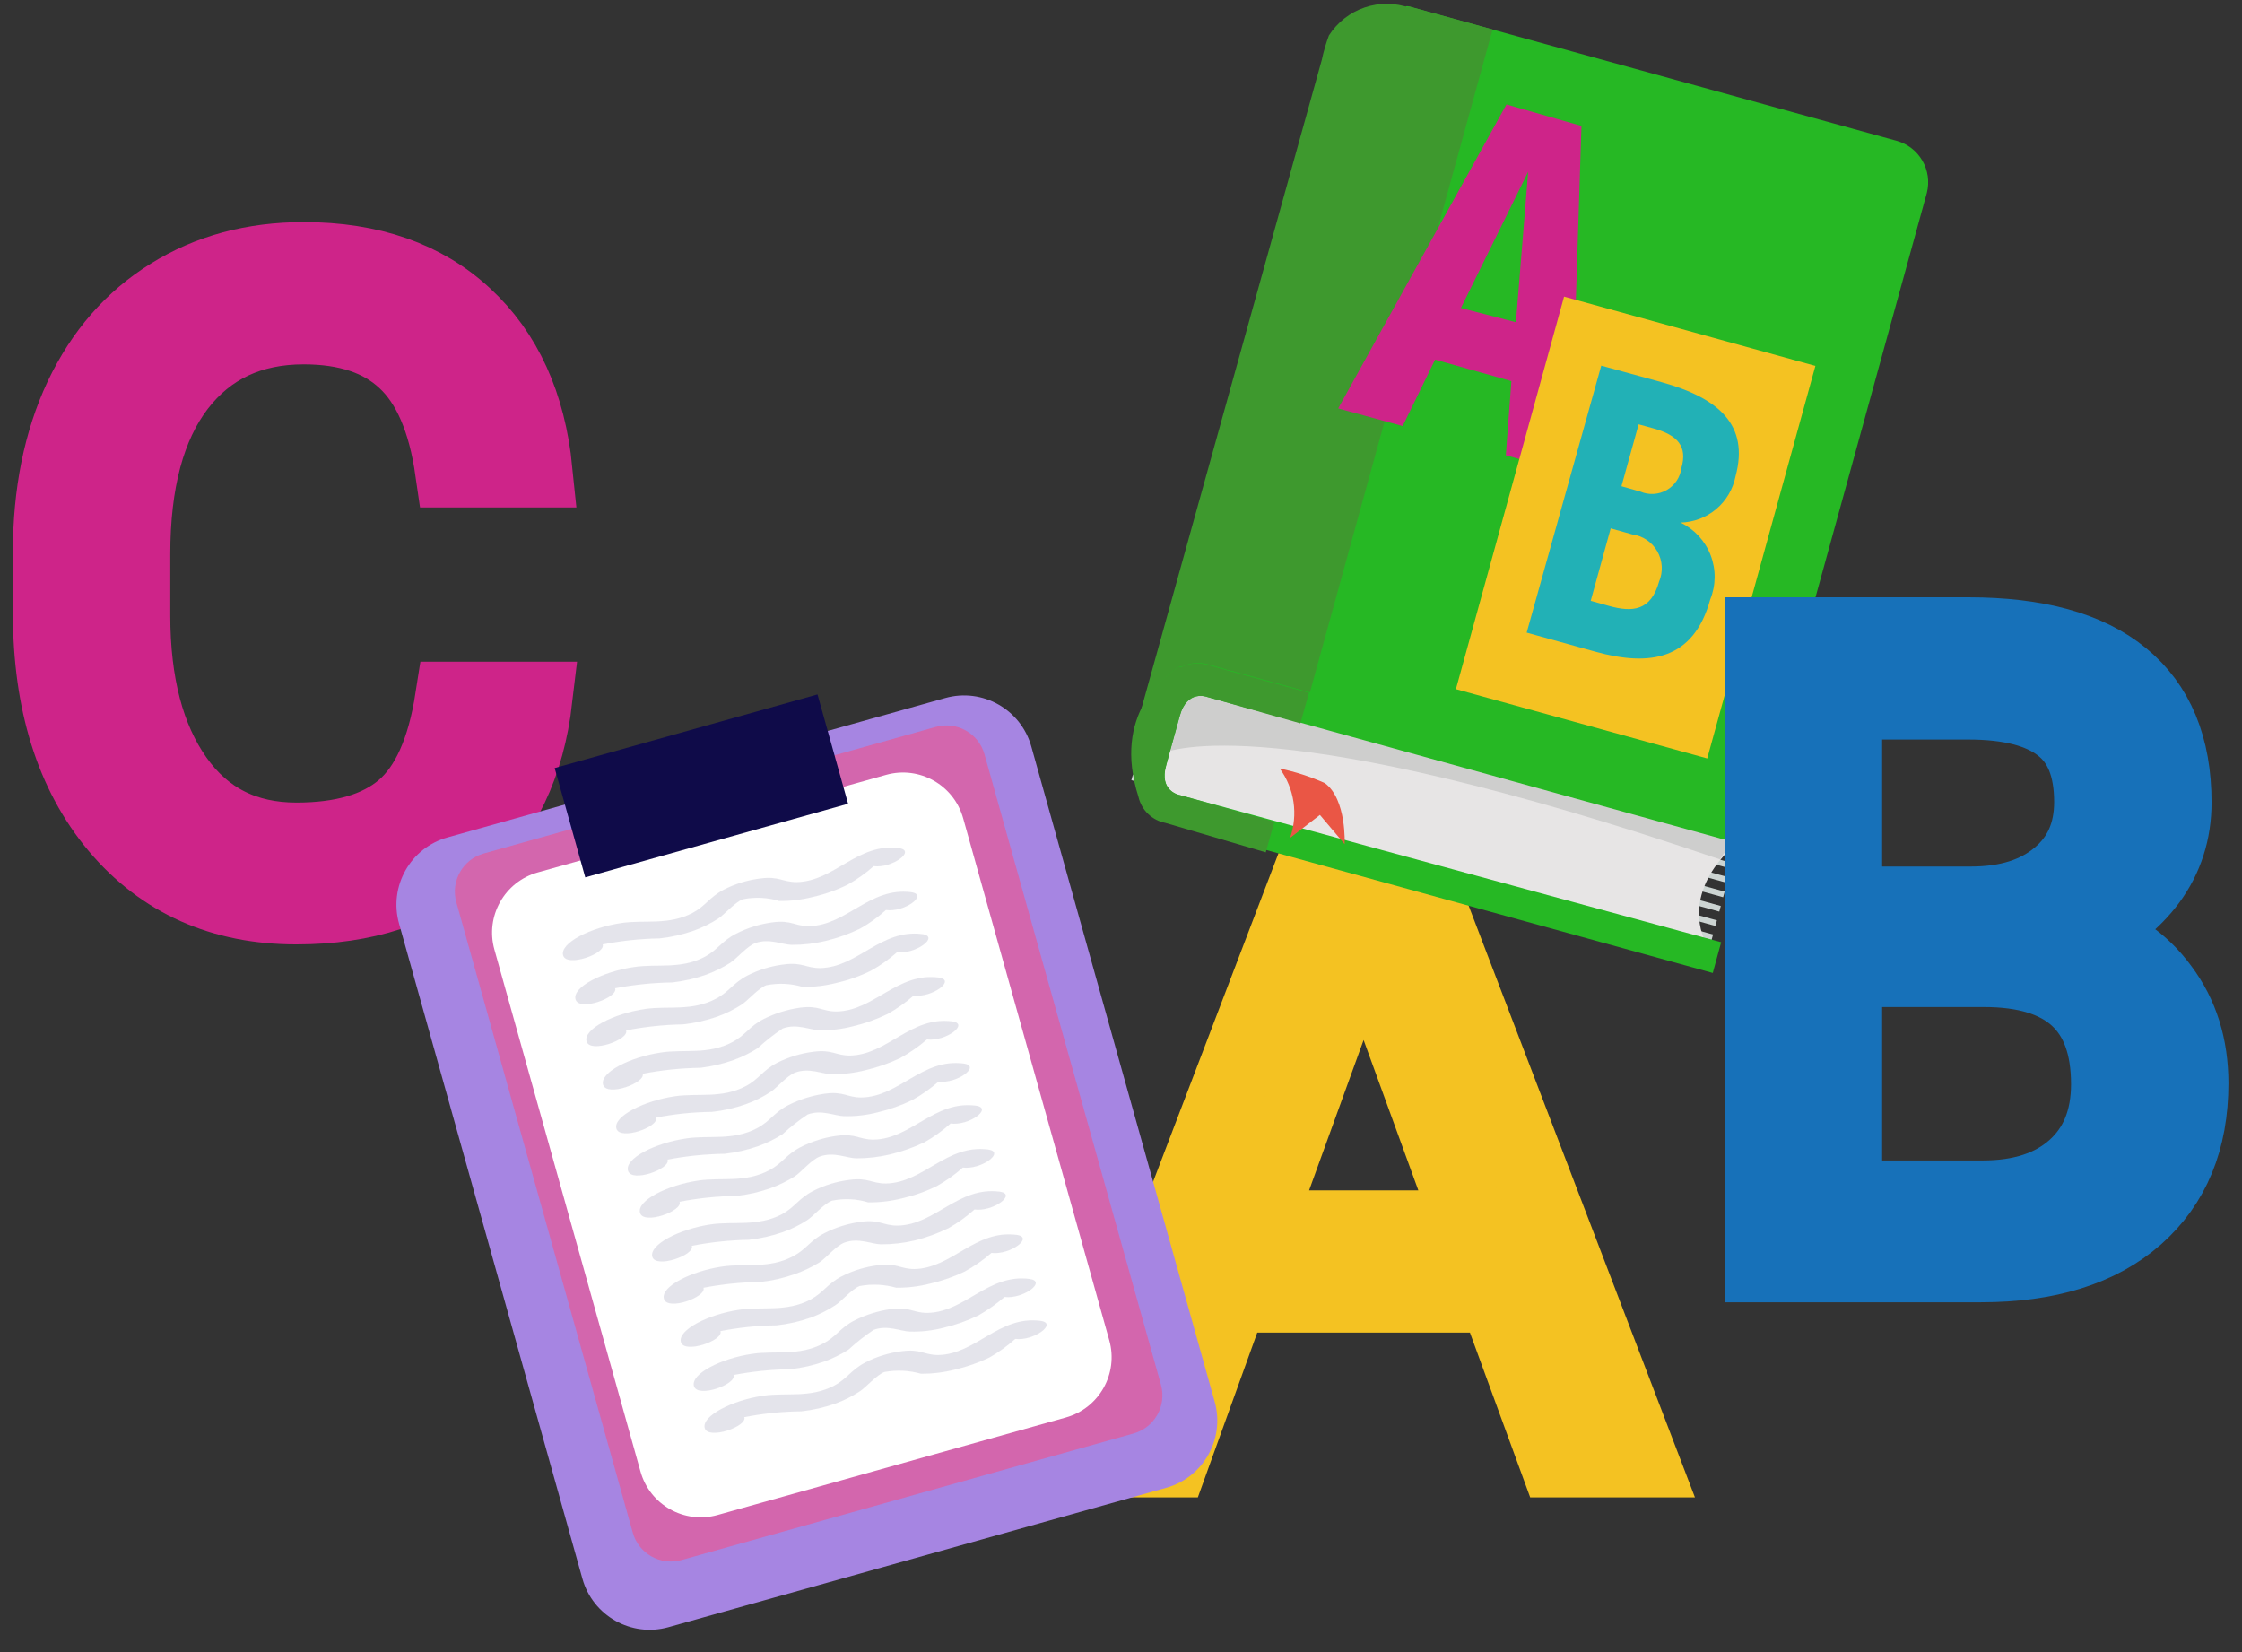<svg width="152" height="112" viewBox="0 0 152 112" fill="none" xmlns="http://www.w3.org/2000/svg">
<rect x="0" y="0" width="152" height="112" fill="#333333" stroke="none"/>
<path d="M101.405 87.842H83.481L79.455 99.01H73.637L89.975 56.219H94.911L111.278 99.01H105.489L101.405 87.842ZM85.185 83.199H99.73L92.443 63.185L85.185 83.199Z" fill="#F4C222" stroke="#F4C222" stroke-width="5"/>
<path d="M36.313 47.358C35.784 51.884 34.109 55.381 31.288 57.85C28.487 60.299 24.755 61.523 20.093 61.523C15.039 61.523 10.984 59.711 7.928 56.086C4.892 52.462 3.374 47.612 3.374 41.539V37.424C3.374 33.447 4.079 29.949 5.489 26.932C6.919 23.915 8.937 21.603 11.542 19.996C14.148 18.37 17.164 17.557 20.592 17.557C25.137 17.557 28.781 18.83 31.523 21.377C34.266 23.905 35.862 27.412 36.313 31.899H30.642C30.152 28.49 29.084 26.021 27.439 24.493C25.813 22.964 23.531 22.2 20.592 22.2C16.988 22.2 14.157 23.532 12.101 26.197C10.063 28.862 9.045 32.653 9.045 37.571V41.715C9.045 46.358 10.014 50.052 11.954 52.795C13.893 55.538 16.606 56.909 20.093 56.909C23.227 56.909 25.627 56.204 27.292 54.793C28.977 53.363 30.093 50.884 30.642 47.358H36.313Z" fill="#CE2489" stroke="#CE2489" stroke-width="5"/>
<path d="M117.726 57.556L78.394 46.713L78.29 47.092L117.621 57.936L117.726 57.556Z" fill="#CCD4D2"/>
<path d="M117.204 59.476L77.872 48.632L77.767 49.012L117.099 59.855L117.204 59.476Z" fill="#CCD4D2"/>
<path d="M116.665 61.419L77.334 50.576L77.229 50.956L116.561 61.799L116.665 61.419Z" fill="#CCD4D2"/>
<path d="M116.401 62.393L77.069 51.55L76.964 51.929L116.296 62.773L116.401 62.393Z" fill="#CCD4D2"/>
<path d="M116.14 63.353L76.808 52.509L76.704 52.889L116.035 63.732L116.14 63.353Z" fill="#CCD4D2"/>
<path d="M116.926 60.445L77.594 49.602L77.49 49.981L116.821 60.825L116.926 60.445Z" fill="#CCD4D2"/>
<path d="M117.465 58.516L78.133 47.672L78.029 48.052L117.361 58.895L117.465 58.516Z" fill="#CCD4D2"/>
<path d="M117.651 56.529L82.681 46.867C81.645 46.625 80.555 46.793 79.64 47.336C78.725 47.88 78.055 48.756 77.771 49.781C77.623 50.292 77.579 50.828 77.64 51.356C77.702 51.885 77.869 52.395 78.131 52.858C78.393 53.321 78.745 53.727 79.166 54.052C79.587 54.377 80.069 54.615 80.583 54.751C80.845 54.751 81.136 54.926 81.399 54.984L115.465 64.384C113.775 63.51 113.513 61.703 114.008 59.779C114.504 57.855 115.742 56.325 117.651 56.529Z" fill="white"/>
<path d="M128.58 9.544L95.446 0.42H95.315L82.332 47.581H82.478L115.568 56.705C115.939 56.811 116.328 56.842 116.711 56.797C117.095 56.751 117.465 56.63 117.802 56.44C118.138 56.25 118.433 55.996 118.67 55.691C118.907 55.386 119.081 55.037 119.182 54.664L130.635 13.07C130.822 12.331 130.712 11.547 130.328 10.887C129.943 10.228 129.316 9.745 128.58 9.544Z" fill="#26B824"/>
<path d="M80.743 54.766H80.597C80.974 53.58 81.28 52.373 81.515 51.152C82.069 49.169 82.812 47.77 82.593 47.683L82.812 47.77L93.507 8.421H93.638L95.809 0.537H95.59C94.599 0.179 93.515 0.168 92.517 0.507C91.519 0.846 90.666 1.514 90.097 2.402C89.895 2.938 89.734 3.488 89.616 4.049C89.616 4.049 76.925 49.709 76.867 49.898C76.819 50.085 76.785 50.275 76.765 50.467V50.598C76.704 51.729 77.043 52.845 77.722 53.751C78.402 54.657 79.378 55.294 80.48 55.553H80.582L80.743 54.766Z" fill="#3E992E"/>
<path d="M117.739 57.17C117.739 57.17 113.528 60.42 115.918 64.457L78.033 54.037L80 46.182L117.739 57.17Z" fill="#E7E5E5"/>
<path d="M78.732 51.093C79.344 50.845 86.44 48.018 116.616 58.263C116.868 57.773 117.279 57.382 117.782 57.156L80.67 46.007L78.732 51.093Z" fill="#CECECD"/>
<path d="M79.709 49.534L79.985 48.529C80.481 46.721 81.836 47.246 81.836 47.246L118.511 57.36L119.079 55.276L82.025 45.075C81.418 44.871 80.756 44.907 80.175 45.176H80.058H79.985C79.082 45.73 75.439 48.368 77.246 54.008C77.348 54.445 77.574 54.842 77.898 55.153C78.221 55.463 78.627 55.673 79.067 55.757L116.121 65.959L116.689 63.875L80 53.906C80 53.906 78.543 53.673 79.067 51.866L79.344 50.846L79.709 49.534Z" fill="#26B824"/>
<path d="M80.001 53.906C80.001 53.906 78.543 53.673 79.068 51.866L79.345 50.845L79.709 49.534L79.986 48.528C80.481 46.721 81.837 47.246 81.837 47.246L88.16 49.038L88.743 46.969L81.968 45.103C81.361 44.9 80.698 44.936 80.117 45.205H80.001H79.928C79.024 45.759 75.382 48.397 77.188 54.037C77.29 54.474 77.517 54.871 77.84 55.181C78.163 55.492 78.57 55.702 79.01 55.786L85.814 57.782L86.397 55.713L80.001 53.906Z" fill="#3E992E"/>
<path d="M89.821 53.09C88.84 52.65 87.814 52.318 86.761 52.099C87.252 52.767 87.572 53.545 87.694 54.366C87.815 55.186 87.735 56.024 87.461 56.806L89.486 55.247L91.162 57.229C91.162 57.229 91.307 54.183 89.821 53.09Z" fill="#EA5645"/>
<path d="M95.489 0.424L83.103 45.369L88.806 46.941L101.192 1.996L95.489 0.424Z" fill="#3E992E"/>
<path d="M102.468 25.837L97.296 24.38L95.095 28.883L90.724 27.688L102.133 7.081L107.218 8.538L106.461 32.089L102.089 30.865L102.468 25.837ZM102.774 21.844L103.605 11.642L99.044 20.882L102.774 21.844Z" fill="#CE2489"/>
<path d="M106.039 20.109L98.706 46.719L115.745 51.417L123.078 24.806L106.039 20.109Z" fill="#F4C222"/>
<path d="M115.946 40.644C114.81 44.768 111.823 45.191 108.18 44.185L103.503 42.888L108.559 24.788L112.653 25.91C116.544 26.988 118.598 28.825 117.666 32.279C117.496 33.15 117.034 33.938 116.356 34.51C115.677 35.083 114.823 35.406 113.936 35.426C114.872 35.877 115.601 36.667 115.975 37.637C116.349 38.606 116.338 39.682 115.946 40.644ZM111.094 28.766L109.929 32.964L111.211 33.328C111.497 33.45 111.808 33.504 112.119 33.485C112.43 33.466 112.732 33.376 113.002 33.22C113.272 33.065 113.502 32.849 113.674 32.589C113.846 32.33 113.956 32.034 113.994 31.725C114.417 30.267 113.746 29.495 112.1 29.043L111.094 28.766ZM112.479 39.434C112.619 39.106 112.681 38.75 112.661 38.393C112.641 38.037 112.538 37.69 112.362 37.38C112.186 37.069 111.94 36.804 111.645 36.604C111.349 36.404 111.011 36.276 110.657 36.228L109.2 35.82L107.845 40.731L109.098 41.081C110.672 41.518 111.925 41.416 112.479 39.434Z" fill="#22B1B6"/>
<path d="M64.083 47.322L30.337 56.771C27.819 57.476 26.348 60.09 27.053 62.609L39.486 107.027C40.191 109.546 42.805 111.017 45.323 110.311L79.069 100.862C81.587 100.157 83.057 97.543 82.352 95.024L69.919 50.606C69.214 48.087 66.601 46.617 64.083 47.322Z" fill="#A685E2"/>
<g style="mix-blend-mode:multiply" opacity="0.52">
<path d="M63.442 49.28L32.797 57.861C31.371 58.26 30.539 59.74 30.938 61.166L42.9 103.9C43.299 105.327 44.778 106.159 46.204 105.76L76.849 97.179C78.275 96.78 79.107 95.3 78.708 93.874L66.746 51.139C66.347 49.713 64.868 48.881 63.442 49.28Z" fill="#FE487C"/>
</g>
<path d="M60.073 52.531L36.458 59.143C34.203 59.775 32.887 62.115 33.518 64.371L43.425 99.765C44.056 102.02 46.396 103.337 48.651 102.706L72.266 96.093C74.521 95.462 75.838 93.121 75.206 90.866L65.299 55.471C64.668 53.216 62.328 51.899 60.073 52.531Z" fill="white"/>
<path d="M55.424 47.078L37.604 52.068L39.678 59.478L57.498 54.488L55.424 47.078Z" fill="#0F0B49"/>
<g opacity="0.33">
<path opacity="0.33" d="M40.859 64.025C42.131 63.776 43.423 63.64 44.72 63.617C45.51 63.531 46.287 63.355 47.037 63.092C47.609 62.887 48.156 62.618 48.669 62.29C49.091 62.028 49.82 61.168 50.359 60.964C51.181 60.798 52.032 60.838 52.836 61.081C53.607 61.087 54.376 60.994 55.123 60.804C55.935 60.62 56.723 60.341 57.469 59.973C58.101 59.62 58.692 59.2 59.233 58.72C60.486 58.88 62.147 57.656 60.937 57.496C58.125 57.131 56.566 59.755 54.016 59.798C53.04 59.798 52.821 59.39 51.568 59.55C50.7 59.654 49.856 59.911 49.077 60.308C48.1 60.819 47.853 61.401 46.964 61.882C45.332 62.742 43.715 62.349 42.17 62.567C40.028 62.873 37.944 63.937 38.178 64.768C38.411 65.599 41.092 64.651 40.859 64.025Z" fill="#0F0B49"/>
</g>
<g opacity="0.33">
<path opacity="0.33" d="M41.703 66.998C42.976 66.754 44.268 66.622 45.564 66.604C46.349 66.517 47.121 66.341 47.866 66.08C48.437 65.872 48.984 65.603 49.498 65.278C49.935 65.001 50.649 64.141 51.203 63.937C52.15 63.588 53.01 64.039 53.665 64.054C54.436 64.06 55.204 63.972 55.953 63.792C56.763 63.601 57.55 63.322 58.299 62.961C58.933 62.608 59.525 62.182 60.062 61.693C61.33 61.868 62.976 60.644 61.767 60.483C58.969 60.119 57.395 62.742 54.846 62.786C53.869 62.786 53.665 62.364 52.398 62.524C51.529 62.637 50.686 62.898 49.906 63.296C48.93 63.792 48.682 64.375 47.793 64.856C46.161 65.73 44.544 65.322 42.999 65.555C40.858 65.861 38.774 66.925 39.022 67.756C39.269 68.587 41.936 67.625 41.703 66.998Z" fill="#0F0B49"/>
</g>
<g opacity="0.33">
<path opacity="0.33" d="M42.447 69.854C43.72 69.606 45.012 69.469 46.308 69.446C47.098 69.361 47.875 69.184 48.625 68.922C49.197 68.716 49.745 68.448 50.257 68.12C50.679 67.858 51.408 66.998 51.947 66.794C52.77 66.628 53.621 66.668 54.424 66.91C55.196 66.917 55.964 66.824 56.712 66.633C57.524 66.45 58.311 66.171 59.058 65.803C59.689 65.45 60.28 65.03 60.821 64.549C62.074 64.71 63.735 63.486 62.526 63.325C59.714 62.961 58.154 65.584 55.605 65.628C54.628 65.628 54.41 65.22 53.157 65.38C52.288 65.484 51.444 65.74 50.665 66.138C49.689 66.648 49.441 67.231 48.552 67.697C46.92 68.572 45.303 68.178 43.758 68.397C41.616 68.703 39.533 69.767 39.766 70.598C39.999 71.428 42.68 70.481 42.447 69.854Z" fill="#0F0B49"/>
</g>
<g opacity="0.33">
<path opacity="0.33" d="M43.628 72.784C44.901 72.539 46.193 72.408 47.489 72.39C48.254 72.298 49.006 72.122 49.733 71.865C50.304 71.657 50.851 71.389 51.365 71.064C51.896 70.571 52.466 70.123 53.069 69.723C54.017 69.373 54.891 69.825 55.532 69.84C56.303 69.86 57.073 69.772 57.82 69.577C58.63 69.387 59.416 69.108 60.166 68.747C60.8 68.392 61.396 67.972 61.943 67.493C63.196 67.654 64.857 66.429 63.633 66.269C60.836 65.905 59.262 68.528 56.712 68.572C55.736 68.572 55.532 68.149 54.264 68.309C53.397 68.429 52.556 68.69 51.773 69.082C50.797 69.577 50.549 70.175 49.66 70.641C48.028 71.516 46.411 71.122 44.881 71.341C42.724 71.647 40.641 72.711 40.888 73.541C41.136 74.372 43.802 73.41 43.569 72.784H43.628Z" fill="#0F0B49"/>
</g>
<g opacity="0.33">
<path opacity="0.33" d="M44.458 75.771C45.716 75.522 46.994 75.391 48.276 75.378C49.06 75.292 49.833 75.116 50.578 74.853C51.157 74.646 51.709 74.372 52.224 74.037C52.647 73.775 53.361 72.915 53.914 72.711C54.862 72.361 55.736 72.813 56.377 72.827C57.153 72.835 57.927 72.742 58.679 72.55C59.488 72.363 60.274 72.089 61.025 71.734C61.674 71.376 62.285 70.951 62.846 70.466C64.1 70.627 65.761 69.403 64.551 69.242C61.739 68.878 60.18 71.501 57.63 71.559C56.639 71.559 56.435 71.137 55.168 71.297C54.3 71.405 53.457 71.661 52.676 72.055C51.7 72.565 51.467 73.148 50.563 73.629C48.931 74.489 47.314 74.095 45.784 74.314C43.642 74.62 41.544 75.698 41.791 76.515C42.039 77.331 44.706 76.398 44.472 75.771H44.458Z" fill="#0F0B49"/>
</g>
<g opacity="0.33">
<path opacity="0.33" d="M45.259 78.613C46.532 78.369 47.824 78.237 49.12 78.22C49.905 78.132 50.677 77.956 51.422 77.695C51.993 77.487 52.54 77.218 53.054 76.893C53.585 76.401 54.155 75.953 54.759 75.553C55.706 75.203 56.58 75.655 57.221 75.669C57.992 75.689 58.763 75.601 59.509 75.407C60.319 75.216 61.106 74.938 61.855 74.576C62.49 74.221 63.085 73.801 63.633 73.323C64.886 73.483 66.547 72.259 65.323 72.099C62.525 71.734 60.952 74.358 58.402 74.401C57.425 74.401 57.221 73.979 55.954 74.139C55.087 74.259 54.245 74.52 53.462 74.911C52.486 75.407 52.238 75.99 51.349 76.471C49.718 77.345 48.1 76.952 46.57 77.17C44.414 77.476 42.33 78.54 42.578 79.371C42.825 80.202 45.492 79.24 45.259 78.613Z" fill="#0F0B49"/>
</g>
<g opacity="0.33">
<path opacity="0.33" d="M46.074 81.47C47.347 81.225 48.639 81.094 49.935 81.076C50.72 80.99 51.492 80.814 52.237 80.552C52.812 80.343 53.364 80.074 53.884 79.75C54.306 79.473 55.02 78.613 55.574 78.409C56.521 78.059 57.395 78.511 58.036 78.526C58.811 78.531 59.584 78.443 60.339 78.263C61.148 78.07 61.934 77.792 62.684 77.433C63.316 77.076 63.908 76.65 64.448 76.165C65.701 76.34 67.362 75.115 66.152 74.955C63.34 74.591 61.781 77.214 59.231 77.258C58.24 77.258 58.036 76.835 56.769 76.996C55.9 77.108 55.057 77.37 54.277 77.768C53.301 78.263 53.068 78.846 52.164 79.327C50.532 80.202 48.915 79.808 47.385 80.027C45.243 80.333 43.145 81.397 43.392 82.227C43.64 83.058 46.307 82.096 46.074 81.47Z" fill="#0F0B49"/>
</g>
<g opacity="0.33">
<path opacity="0.33" d="M46.904 84.457C48.177 84.209 49.469 84.073 50.766 84.049C51.556 83.964 52.333 83.787 53.083 83.525C53.657 83.326 54.206 83.056 54.715 82.723C55.137 82.461 55.851 81.601 56.405 81.397C57.222 81.23 58.069 81.27 58.867 81.513C59.643 81.521 60.417 81.428 61.169 81.237C61.981 81.052 62.769 80.774 63.515 80.406C64.147 80.053 64.738 79.633 65.278 79.153C66.531 79.313 68.193 78.089 66.983 77.928C64.171 77.564 62.612 80.187 60.062 80.231C59.086 80.231 58.867 79.823 57.614 79.983C56.745 80.087 55.902 80.343 55.123 80.741C54.132 81.251 53.898 81.834 53.01 82.315C51.378 83.175 49.76 82.781 48.216 83C46.074 83.306 43.99 84.385 44.224 85.201C44.457 86.017 47.138 85.084 46.904 84.457Z" fill="#0F0B49"/>
</g>
<g opacity="0.33">
<path opacity="0.33" d="M47.707 87.299C48.98 87.055 50.272 86.923 51.569 86.906C52.354 86.82 53.126 86.644 53.871 86.381C54.461 86.175 55.028 85.906 55.561 85.579C55.984 85.303 56.697 84.443 57.251 84.239C58.198 83.889 59.073 84.341 59.714 84.355C60.489 84.361 61.262 84.273 62.016 84.093C62.805 83.896 63.572 83.618 64.303 83.262C64.936 82.905 65.527 82.48 66.067 81.994C67.32 82.169 68.981 80.945 67.771 80.785C64.959 80.42 63.4 83.044 60.85 83.087C59.859 83.087 59.655 82.665 58.388 82.825C57.519 82.938 56.676 83.199 55.896 83.597C54.92 84.093 54.687 84.676 53.783 85.157C52.151 86.031 50.534 85.638 49.004 85.856C46.862 86.162 44.764 87.226 45.012 88.057C45.259 88.888 47.926 87.926 47.693 87.299H47.707Z" fill="#0F0B49"/>
</g>
<g opacity="0.33">
<path opacity="0.33" d="M48.828 90.243C50.086 89.996 51.364 89.864 52.646 89.85C53.436 89.764 54.213 89.588 54.963 89.325C55.536 89.115 56.083 88.841 56.595 88.509C57.032 88.246 57.746 87.386 58.285 87.183C59.109 87.03 59.956 87.07 60.762 87.299C61.533 87.306 62.302 87.213 63.05 87.022C63.859 86.836 64.646 86.563 65.395 86.206C66.047 85.851 66.658 85.426 67.217 84.938C68.484 85.098 70.131 83.874 68.922 83.714C66.109 83.35 64.55 85.973 62.001 86.031C61.024 86.031 60.82 85.609 59.553 85.769C58.684 85.873 57.84 86.129 57.061 86.527C56.085 87.037 55.837 87.62 54.948 88.101C53.316 88.96 51.699 88.567 50.154 88.786C48.012 89.092 45.929 90.17 46.162 90.986C46.395 91.802 49.076 90.87 48.843 90.243H48.828Z" fill="#0F0B49"/>
</g>
<g opacity="0.33">
<path opacity="0.33" d="M49.731 93.216C51.005 92.972 52.297 92.84 53.593 92.822C54.377 92.735 55.15 92.559 55.895 92.298C56.466 92.089 57.013 91.821 57.527 91.496C58.058 91.004 58.628 90.555 59.232 90.155C60.179 89.805 61.053 90.257 61.694 90.272C62.465 90.292 63.235 90.204 63.982 90.01C64.792 89.819 65.578 89.54 66.328 89.179C66.96 88.82 67.555 88.4 68.105 87.925C69.358 88.086 71.019 86.862 69.796 86.701C66.998 86.337 65.424 88.96 62.874 89.004C61.898 89.004 61.694 88.581 60.426 88.742C59.559 88.861 58.718 89.122 57.935 89.514C56.959 90.01 56.711 90.607 55.822 91.073C54.19 91.948 52.573 91.554 51.043 91.773C48.886 92.079 46.803 93.143 47.05 93.974C47.298 94.804 49.965 93.842 49.731 93.216Z" fill="#0F0B49"/>
</g>
<g opacity="0.33">
<path opacity="0.33" d="M50.46 96.073C51.732 95.823 53.025 95.691 54.321 95.679C55.111 95.593 55.888 95.417 56.638 95.154C57.211 94.945 57.758 94.671 58.27 94.338C58.692 94.076 59.421 93.216 59.96 93.012C60.784 92.86 61.631 92.9 62.437 93.129C63.208 93.135 63.977 93.042 64.725 92.852C65.534 92.666 66.321 92.392 67.07 92.036C67.702 91.677 68.293 91.252 68.834 90.768C70.087 90.928 71.748 89.704 70.538 89.543C67.726 89.179 66.167 91.802 63.617 91.861C62.641 91.861 62.437 91.438 61.169 91.598C60.301 91.702 59.457 91.959 58.678 92.356C57.701 92.866 57.454 93.449 56.565 93.93C54.933 94.79 53.316 94.397 51.771 94.615C49.629 94.921 47.545 96 47.779 96.816C48.012 97.632 50.693 96.699 50.46 96.073Z" fill="#0F0B49"/>
</g>
<path d="M119.461 85.784V42.993H133.448C138.091 42.993 141.578 43.953 143.909 45.873C146.259 47.793 147.435 50.634 147.435 54.396C147.435 56.394 146.867 58.167 145.73 59.715C144.594 61.244 143.047 62.429 141.088 63.272C143.399 63.918 145.221 65.152 146.553 66.975C147.905 68.777 148.581 70.932 148.581 73.44C148.581 77.281 147.337 80.298 144.849 82.492C142.361 84.687 138.845 85.784 134.3 85.784H119.461ZM125.103 65.77V81.17H134.418C137.043 81.17 139.109 80.494 140.618 79.142C142.146 77.77 142.91 75.889 142.91 73.499C142.91 68.346 140.108 65.77 134.506 65.77H125.103ZM125.103 61.244H133.624C136.093 61.244 138.061 60.626 139.531 59.392C141.019 58.158 141.764 56.483 141.764 54.367C141.764 52.015 141.078 50.311 139.707 49.253C138.336 48.175 136.249 47.636 133.448 47.636H125.103V61.244Z" fill="#1771B9" stroke="#1771B9" stroke-width="5"/>
</svg>
